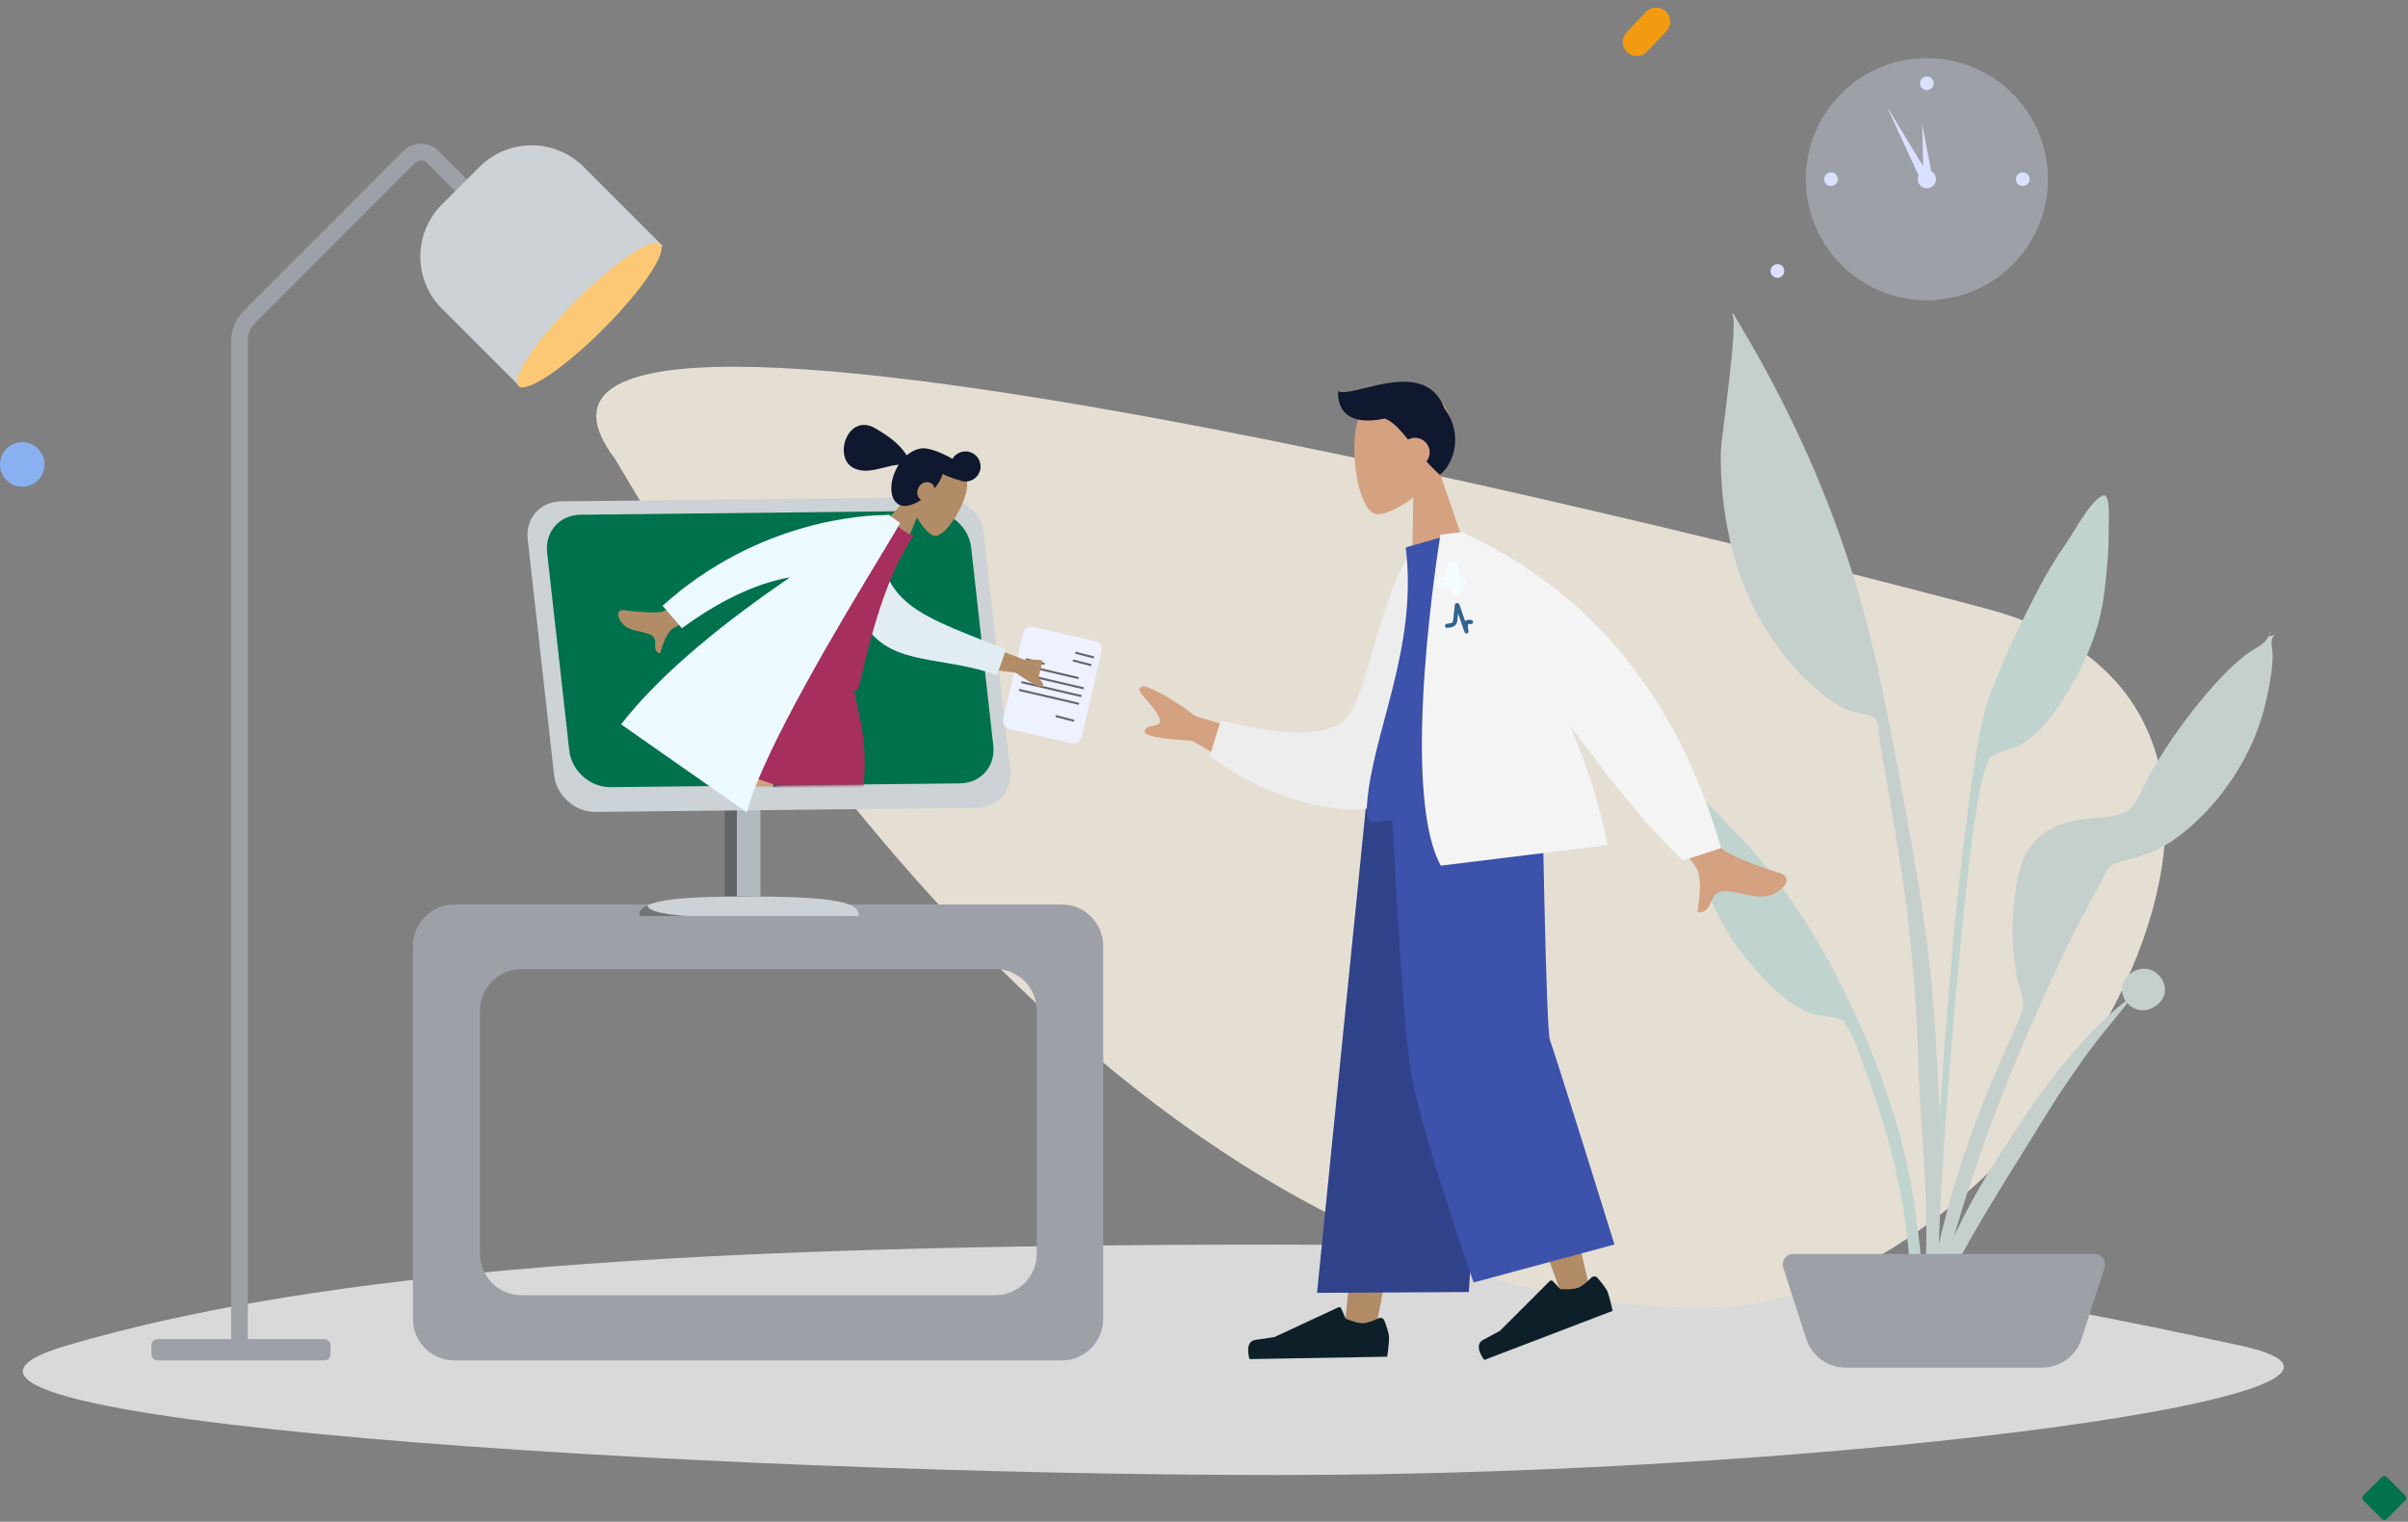 <svg width="1160" height="733" viewBox="0 0 1160 733" fill="none" xmlns="http://www.w3.org/2000/svg">
<rect x="0" y="0" width="1160" height="733" fill="#808080" stroke="none"/>
<path d="M1078.42 647.952C1183.9 670.537 885.918 710.5 615.921 710.5C345.924 710.5 -91.329 684.196 32.644 647.952C156.618 611.707 333.421 599.5 615.921 599.5C848.107 599.5 972.945 625.367 1078.42 647.952Z" fill="#D9D9D9"/>
<path d="M1147.39 711.496C1148.05 710.835 1149.12 710.835 1149.78 711.496L1158.67 720.387C1159.33 721.048 1159.33 722.12 1158.67 722.781L1149.78 731.672C1149.12 732.333 1148.05 732.333 1147.39 731.672L1138.5 722.781C1137.83 722.12 1137.83 721.048 1138.5 720.387L1147.39 711.496Z" fill="#02724F"/>
<path d="M10.721 234.442C16.642 234.442 21.442 229.642 21.442 223.721C21.442 217.8 16.642 213 10.721 213C4.8 213 0 217.8 0 223.721C0 229.642 4.8 234.442 10.721 234.442Z" fill="#89B1F2"/>
<path d="M793.388 24.909L802.71 15.085C805.284 12.373 805.172 8.087 802.459 5.513C799.746 2.938 795.461 3.051 792.886 5.763L783.564 15.586C780.99 18.299 781.103 22.585 783.815 25.159C786.528 27.733 790.814 27.621 793.388 24.909Z" fill="#F39B10"/>
<path fill-rule="evenodd" clip-rule="evenodd" d="M296.412 221.239C353.148 317.716 555.421 644.24 836.421 629.24C985.757 612.234 1145.11 344.98 958.913 293.739C931.139 286.098 197.412 91.239 296.412 221.239Z" fill="#E5DED3"/>
<path fill-rule="evenodd" clip-rule="evenodd" d="M511.437 435.671C522.482 435.671 531.437 444.626 531.437 455.671V635.302C531.437 646.348 522.482 655.302 511.437 655.302H218.924C207.879 655.302 198.924 646.348 198.924 635.302V455.671C198.924 444.626 207.879 435.671 218.924 435.671H511.437ZM479.45 466.77C490.496 466.77 499.45 475.724 499.45 486.77V603.88C499.45 614.926 490.496 623.88 479.45 623.88H251.229C240.183 623.88 231.229 614.926 231.229 603.88V486.77C231.229 475.724 240.183 466.77 251.229 466.77H479.45Z" fill="#9DA0A7"/>
<path fill-rule="evenodd" clip-rule="evenodd" d="M680.836 239.547C673.836 245.017 666.68 248.123 663.084 247.656C654.067 246.483 649.349 214.7 654.569 201.301C659.789 187.903 693.886 178.155 698.696 202.842C700.365 211.41 697.672 219.57 693.067 226.524L708.212 270.151L680.201 273.591L680.836 239.547Z" fill="#D4A181"/>
<path fill-rule="evenodd" clip-rule="evenodd" d="M657.518 186.93C651.693 188.368 646.896 189.552 644.6 188.461C644.247 198.147 650.09 205.205 667.147 201.608C671.208 203.261 674.401 206.901 678.297 211.711C679.052 211.303 679.895 211.027 680.799 210.916C684.666 210.441 688.185 213.182 688.659 217.038C688.899 218.995 688.308 220.864 687.162 222.291C689.063 224.372 691.171 226.531 693.554 228.734C700.749 223.136 704.862 208.889 695.843 196.73C689.188 179.113 670.714 183.673 657.518 186.93Z" fill="#0F182E"/>
<path fill-rule="evenodd" clip-rule="evenodd" d="M995.144 261.958C999.346 255.992 1007.15 240.84 1013.06 238.709C1016.87 237.336 1015.76 251.539 1015.81 254.247C1015.99 264.725 1014.96 275.136 1013.7 285.526C1011.42 304.264 1003.97 320.951 993.743 336.899C988.483 345.105 982.312 353.411 973.766 358.531C969.833 360.889 965.1 361.284 961.215 363.316C956.69 365.681 959.154 363.769 957.115 368.463C954.284 374.98 953.378 383.388 952.068 390.342C946.053 422.264 931.489 591.013 934.014 623.484C934.238 626.362 930.208 627.05 930.006 623.537C928.937 604.907 938.191 475.896 942.861 433.706C947.53 391.515 952.255 354.242 956.992 339.646C962.74 321.937 973.12 300.641 981.761 284.127C985.775 276.455 990.15 269.047 995.144 261.958Z" fill="#C0D3CE"/>
<path fill-rule="evenodd" clip-rule="evenodd" d="M1026.33 468.882C1037.27 460.889 1049.11 475.974 1039.21 483.969C1033.74 488.387 1028.02 486.816 1024.8 483.133C1022.71 485.67 1020.76 488.322 1018.88 490.562C1013.15 497.388 1007.74 504.377 1002.56 511.529C991.819 526.387 982.61 542.084 972.981 557.494C963.479 572.703 954.053 587.99 945.44 603.584C938.144 616.796 928.419 632.339 925.921 646.823C929.711 616.105 944.093 586.578 961.219 559.497C978.206 532.639 997.7 503.306 1024 482.11C1021.32 478.191 1021.25 472.596 1026.33 468.882Z" fill="#C5CFCC"/>
<path fill-rule="evenodd" clip-rule="evenodd" d="M814.834 382.015C820.953 383.138 830.952 396.125 835.996 401.073C841.991 406.953 847.429 413.221 852.556 419.787C863.592 433.922 873.462 448.95 881.855 464.622C895.537 490.17 906.499 516.395 914.454 544.216C919.324 561.245 922.477 578.896 924.345 596.423C924.698 599.729 928.392 625.214 923.069 625.901C918.282 626.52 919.761 606.55 919.53 603.833C916.919 573.187 909.098 543.369 898.22 514.483C895.85 508.19 893.649 500.483 889.859 494.821C887.13 490.742 889.84 492.164 885.044 490.621C880.926 489.295 876.234 489.619 872.017 487.995C862.857 484.471 855.522 477.629 849.092 470.746C836.597 457.371 826.695 442.901 821.534 425.762C818.67 416.26 816.039 406.702 814.579 396.905C814.202 394.373 810.893 381.292 814.834 382.015Z" fill="#C0D3CE"/>
<path fill-rule="evenodd" clip-rule="evenodd" d="M842.982 164.656C866.032 204.456 884.974 248.175 897.204 292.455C904.615 319.284 909.797 346.815 914.946 374.147C922.918 416.467 930.459 458.783 932.604 501.855C934.762 545.176 939.029 595.142 924.782 636.867C931.899 594.505 925.123 549.413 923.923 506.788C923.35 486.439 921.689 466.29 919.509 446.06C917.394 426.436 913.939 406.906 910.722 387.436C909.155 377.954 907.509 368.486 905.833 359.023C905.332 356.2 905.121 347.823 903.322 345.894C901.512 343.953 892.275 343.161 889.375 341.737C883.536 338.868 878.043 334.793 873.182 330.487C863.863 322.232 855.756 311.447 849.357 300.815C834.552 276.214 828.633 246.192 828.932 217.701C828.989 212.17 837.924 152.603 834.336 151.783C834.552 151.531 834.756 151.271 834.949 151C837.666 155.529 840.332 160.088 842.982 164.656Z" fill="#C5CFCC"/>
<path fill-rule="evenodd" clip-rule="evenodd" d="M1091.77 308.197C1092.12 307.686 1094.44 304.134 1093.27 304.361C1095.64 303.899 1090.01 308.279 1095.92 305.592C1093.11 308.232 1094.73 311.661 1094.77 315.214C1094.83 320.983 1093.86 326.705 1092.77 332.35C1091.05 341.274 1088.48 349.95 1084.75 358.249C1076.62 376.336 1062.82 393.749 1046.44 405.056C1038.35 410.64 1030.42 412.54 1021.2 415.111C1015.37 416.734 1014.91 419.735 1011.82 425.364C1005.38 437.089 999.057 448.771 993.378 460.891C986.598 475.364 980.016 489.852 973.807 504.579C952.89 554.188 935.866 605.582 926.926 658.771C926.707 627.427 933.99 595.146 943.176 565.27C949.868 543.503 958.579 522.52 967.871 501.75C970.122 496.718 973.534 490.245 974.491 484.69C975.16 480.798 973.113 477.054 972.176 472.954C968.522 456.987 968.784 439.098 971.992 423.045C975.53 405.344 985.76 397.128 1003.07 394.621C1009.39 393.704 1017.44 394.04 1023.24 391.353C1029.57 388.427 1032.17 378.81 1035.77 372.637C1045.43 356.053 1056.9 340.149 1070.08 326.176C1073.72 322.307 1077.65 318.737 1081.81 315.428C1084.43 313.341 1089.98 310.769 1091.77 308.197Z" fill="#C5CFCC"/>
<path fill-rule="evenodd" clip-rule="evenodd" d="M859.029 610.547C857.988 607.318 860.395 604.011 863.788 604.011H1009.05C1012.45 604.011 1014.85 607.318 1013.81 610.547L1002.73 644.912C1000.06 653.172 992.372 658.771 983.692 658.771H889.15C880.47 658.771 872.781 653.172 870.116 644.912L859.029 610.547Z" fill="#9DA0A7"/>
<path fill-rule="evenodd" clip-rule="evenodd" d="M711.969 386.779L685.406 521.375L663.188 637.602H647.902L673.582 386.779H711.969Z" fill="#B28B67"/>
<path fill-rule="evenodd" clip-rule="evenodd" d="M676.012 424.077L728.765 559.766L753.179 625.865L766.391 623.416L718.863 416.135L676.012 424.077Z" fill="#B28B67"/>
<path fill-rule="evenodd" clip-rule="evenodd" d="M664.101 634.986C665.16 634.49 666.438 634.944 666.863 636.033C667.768 638.358 669.106 642.133 669.142 644.226C669.198 647.396 668.244 653.498 668.244 653.498C664.555 653.562 601.931 654.655 601.931 654.655C601.931 654.655 599.198 646.181 604.755 645.404C610.312 644.627 613.986 644.016 613.986 644.016L644.734 629.702C645.244 629.464 645.85 629.694 646.074 630.21L648.21 635.132C648.21 635.132 653.408 637.44 656.631 637.384C658.706 637.348 662.01 635.966 664.101 634.986Z" fill="#0D2029"/>
<path fill-rule="evenodd" clip-rule="evenodd" d="M707.563 622.321L634.464 622.735L659.88 370.014L724.555 362.645L707.563 622.321Z" fill="#3C52AB"/>
<path fill-rule="evenodd" clip-rule="evenodd" d="M707.563 622.321L634.464 622.735L659.88 370.014L724.555 362.645L707.563 622.321Z" fill="black" fill-opacity="0.2"/>
<path fill-rule="evenodd" clip-rule="evenodd" d="M777.728 599.445L709.862 617.747C709.862 617.747 684.081 544.534 679.25 514.249C675.039 487.848 669.399 368.838 669.399 368.838H742.682C742.682 368.838 744.732 496.443 746.629 500.967C748.527 505.491 777.728 599.445 777.728 599.445Z" fill="#3C52AB"/>
<path fill-rule="evenodd" clip-rule="evenodd" d="M766.561 615.439C767.387 614.61 768.747 614.601 769.52 615.482C771.17 617.362 773.724 620.456 774.478 622.412C775.621 625.376 776.825 631.44 776.825 631.44C773.384 632.755 714.981 655.075 714.981 655.075C714.981 655.075 709.5 648.031 714.449 645.411C719.398 642.791 722.636 640.967 722.636 640.967L746.567 617.049C746.966 616.651 747.616 616.661 748.004 617.07L751.702 620.973C751.702 620.973 757.374 621.378 760.381 620.229C762.313 619.491 764.935 617.072 766.561 615.439Z" fill="#0D2029"/>
<path fill-rule="evenodd" clip-rule="evenodd" d="M575.794 344.917L620.358 358.241L608.972 377.147L574.327 356.825C558.151 355.87 550.508 354.282 551.399 352.061C552.15 350.188 553.937 349.868 555.582 349.574C556.864 349.344 558.06 349.13 558.615 348.209C559.882 346.105 555.446 340.632 551.013 335.618C546.58 330.604 550.129 330.369 552.272 330.77C559.642 333.751 567.482 338.467 575.794 344.917ZM768.624 350.016L791.96 342.348C813.414 382.979 825.952 405.149 829.574 408.857C832.23 411.577 847.289 417.571 857.346 420.526C861.383 421.711 860.956 425.042 859.959 426.213C853.667 433.602 846.794 432.127 839.312 430.521C837.145 430.057 834.928 429.581 832.66 429.306C826.787 428.595 825.412 431.73 824.112 434.692C822.961 437.315 821.869 439.803 817.768 439.367C817.854 438.565 817.969 437.663 818.094 436.691C818.9 430.402 820.088 421.128 816.045 416.32C813.971 413.853 798.164 391.752 768.624 350.016Z" fill="#D4A181"/>
<path fill-rule="evenodd" clip-rule="evenodd" d="M692.087 264.053L681.782 263.567C662.411 287.525 659.711 339.702 645.892 348.262C632.826 356.354 612.433 352.58 588.069 347.093L582.877 363.892C606.89 384.16 654.438 397.937 671.394 384.657C698.505 363.426 697.529 299.602 692.087 264.053Z" fill="#F4F4F4"/>
<path fill-rule="evenodd" clip-rule="evenodd" d="M692.087 264.053L681.782 263.567C662.411 287.525 659.711 339.702 645.892 348.262C632.826 356.354 612.433 352.58 588.069 347.093L582.877 363.892C606.89 384.16 654.438 397.937 671.394 384.657C698.505 363.426 697.529 299.602 692.087 264.053Z" fill="black" fill-opacity="0.03"/>
<path fill-rule="evenodd" clip-rule="evenodd" d="M751.608 385.1C751.608 385.1 690.907 392.553 662.308 396.065C658.228 396.566 658.275 390.597 658.501 387.56C661.108 352.513 683.155 312.372 677.176 263.674L702.439 256.484C727.939 288.03 740.472 329.186 751.608 385.1Z" fill="#3C52AB"/>
<path fill-rule="evenodd" clip-rule="evenodd" d="M703.808 256.316L704.102 256.28C766.235 284.682 807.907 335.418 829.118 408.489L810.848 414.443C796.68 401.563 778.485 379.872 756.261 349.369C764.267 368.405 770.829 388.13 774.449 407.1L694.066 416.97C673.69 379.673 693.902 257.532 693.902 257.532L699.452 256.851L703.808 256.316Z" fill="#F4F4F4"/>
<path d="M360.481 383.248H349.144V431.839H360.481V383.248Z" fill="#616466"/>
<path d="M366.313 383.248H354.975V431.839H366.313V383.248Z" fill="#B1BABE"/>
<path d="M406.156 441.233C376.571 441.233 404.48 441.233 352.74 441.233C301 441.233 331.921 441.233 308.364 441.233C308.364 441.233 301 431.838 352.74 431.838C404.48 431.838 406.156 436.714 406.156 441.233Z" fill="#6F7577"/>
<path d="M413.608 441.233C385.195 441.233 411.998 441.233 362.307 441.233C312.617 441.233 354.276 441.233 331.651 441.233C331.651 441.233 311.891 440.423 311.891 436.05C321.123 431.838 344.449 431.838 362.307 431.838C411.998 431.838 413.608 436.714 413.608 441.233Z" fill="#CCD2D5"/>
<path d="M254.201 259.581C253.097 249.701 260.261 241.605 270.201 241.496L453.922 239.491C463.862 239.383 472.816 247.304 473.92 257.184L486.64 371.009C487.744 380.888 480.581 388.985 470.64 389.094L286.92 391.098C276.979 391.207 268.026 383.286 266.922 373.406L254.201 259.581Z" fill="#CCD2D5"/>
<path d="M527.629 308.882L497.631 301.957C495.478 301.46 493.331 302.802 492.834 304.955L483.275 346.356C482.778 348.508 484.121 350.656 486.273 351.153L516.271 358.079C518.423 358.576 520.571 357.234 521.068 355.081L530.626 313.68C531.123 311.527 529.781 309.379 527.629 308.882Z" fill="#EEF1FF"/>
<path d="M516.839 318.114L525.735 320.404" stroke="black" stroke-opacity="0.58"/>
<path d="M498.144 321.602L519.611 326.653" stroke="black" stroke-opacity="0.58"/>
<path d="M493.273 324.854L522.137 331.573" stroke="black" stroke-opacity="0.58"/>
<path d="M490.882 332.302L519.746 339.02" stroke="black" stroke-opacity="0.58"/>
<path d="M492.077 328.578L520.941 335.297" stroke="black" stroke-opacity="0.58"/>
<path d="M494.227 317.511L503.124 319.801" stroke="black" stroke-opacity="0.58"/>
<path d="M508.519 344.905L517.416 347.196" stroke="black" stroke-opacity="0.58"/>
<path d="M518.035 314.39L526.932 316.68" stroke="black" stroke-opacity="0.58"/>
<path d="M447.834 246.108L279.56 247.944C269.62 248.052 262.457 256.149 263.561 266.029L274.227 361.474C275.331 371.353 284.284 379.274 294.225 379.166L462.499 377.33C472.439 377.221 479.603 369.124 478.499 359.245L467.832 263.8C466.728 253.92 457.775 245.999 447.834 246.108Z" fill="#00714D"/>
<mask id="mask0_50_198" style="mask-type:alpha" maskUnits="userSpaceOnUse" x="265" y="249" width="212" height="131">
<path d="M265.969 287.52C263.733 267.513 278.239 251.117 298.369 250.897L429.688 249.464C449.818 249.245 467.948 265.285 470.184 285.291L476.45 341.358C478.686 361.364 464.18 377.76 444.05 377.98L312.731 379.413C292.601 379.632 274.471 363.592 272.235 343.586L265.969 287.52Z" fill="#1E305D"/>
</mask>
<g mask="url(#mask0_50_198)">
<path fill-rule="evenodd" clip-rule="evenodd" d="M335.885 372.814C335.885 372.814 360.144 384.976 378.758 388.594C397.371 392.212 415.484 384.265 415.484 384.265C415.484 384.265 391.81 372.02 375.565 368.862C359.319 365.705 335.885 372.814 335.885 372.814Z" fill="#163045"/>
<path fill-rule="evenodd" clip-rule="evenodd" d="M392.223 398.367C392.106 398.087 392.019 397.791 391.965 397.477C390.854 390.987 366.914 318.647 365.584 306.014L406.811 314.027C407.822 323.633 409.247 382.954 408.797 394.647C410.86 413.63 411.001 473.838 411.677 478.139C412.389 482.663 402.909 485.389 401.62 479.747C399.571 470.769 395.304 446.201 394.14 431.48C393.048 417.679 392.376 405.323 392.223 398.367Z" fill="#C99778"/>
<path fill-rule="evenodd" clip-rule="evenodd" d="M356.946 399.774C339.383 400.751 276.66 396.498 272.225 396.88C267.662 397.274 265.604 387.627 271.322 386.736C280.421 385.317 305.227 382.775 319.994 382.64C331.871 382.532 342.666 382.658 349.881 382.905C353.11 363.129 359.571 315.42 363.328 305.575L399.806 312.665C396.203 322.106 367.942 390.609 363.877 397.226C362.533 399.609 359.779 400.242 356.946 399.774Z" fill="#D4A181"/>
<path fill-rule="evenodd" clip-rule="evenodd" d="M363.446 305.598C363.446 305.598 388.898 303.386 409.074 314.467C409.638 338.207 420.008 349.601 415.355 384.925C388.774 392.258 362.841 365.803 335.605 372.698C331.669 354.883 349.341 317.257 363.446 305.598Z" fill="#A62F5D"/>
</g>
<path fill-rule="evenodd" clip-rule="evenodd" d="M441.723 249.133C444.379 253.939 447.696 257.436 449.854 258.036C455.266 259.542 465.648 242.559 465.926 233.661C466.203 224.763 449.175 210.984 440.459 223.899C437.434 228.381 436.989 233.683 437.923 238.758L418.742 259.98L433.837 268.695L441.723 249.133Z" fill="#B28B67"/>
<path fill-rule="evenodd" clip-rule="evenodd" d="M471.402 228.324C469.462 231.684 465.244 232.907 461.826 231.17C459.592 230.66 456.907 229.683 454.1 228.304C453.793 229.442 453.289 230.646 452.557 231.912C451.912 233.031 451.103 234.145 450.181 235.219C449.997 234.184 449.476 233.277 448.68 232.817C446.455 231.533 443.849 232.469 442.727 234.412C441.303 236.879 441.697 239.485 443.693 240.828C439.747 243.341 435.596 244.552 433.009 243.059C428.096 240.222 428.396 231.637 432.473 224.575C432.616 224.327 432.763 224.083 432.914 223.844C430.592 224.025 428.187 224.632 425.765 225.242C420.619 226.539 415.394 227.857 410.718 225.157C401.363 219.756 408.542 198.741 421.613 206.288C430.502 211.42 434.126 215.24 436.788 219.332C438.74 217.666 440.891 216.559 442.987 216.129C443.537 215.946 444.255 215.882 445.107 215.93C445.637 215.942 446.158 216.003 446.665 216.115C449.419 216.592 453.051 217.904 456.802 219.898C457.503 220.271 458.181 220.653 458.834 221.041C460.845 217.583 465.276 216.401 468.743 218.403C472.217 220.408 473.407 224.85 471.402 228.324Z" fill="#0F182E"/>
<path fill-rule="evenodd" clip-rule="evenodd" d="M493.169 317.702L466.388 307.266L464.718 320.82L489.34 324.071C497.58 329.754 501.907 331.884 502.321 330.461C502.669 329.262 501.958 328.488 501.3 327.773C500.786 327.215 500.306 326.692 500.387 326.031L501.22 322.333L502.271 318.255C500.303 317.712 499.748 317.711 494.363 317.704C493.989 317.703 493.592 317.703 493.169 317.702ZM319.32 294.586C323.822 292.879 360.93 267.2 360.93 267.2L370.396 276.109C370.396 276.109 327.654 301.04 324.941 302.307C321.417 303.952 319.651 309.471 318.453 313.213C318.268 313.792 318.096 314.328 317.934 314.801C315.523 313.976 315.564 312.294 315.607 310.521C315.655 308.518 315.707 306.398 312.231 305.265C310.889 304.828 309.522 304.517 308.187 304.212C303.576 303.162 299.339 302.197 297.752 296.406C297.501 295.488 298.135 293.506 300.707 293.893C307.114 294.858 317.12 295.42 319.32 294.586Z" fill="#B28B67"/>
<path fill-rule="evenodd" clip-rule="evenodd" d="M410.66 252.597L418.017 248.553C429.03 289.397 429.404 291.933 484.703 312.694L480.247 325.21C454.423 315.81 430.207 320.988 417.45 302.066C413.168 295.715 407.678 260.345 410.66 252.597Z" fill="#ECF9FF"/>
<path fill-rule="evenodd" clip-rule="evenodd" d="M410.66 252.597L418.017 248.553C429.03 289.397 429.404 291.933 484.703 312.694L480.247 325.21C454.423 315.81 430.207 320.988 417.45 302.066C413.168 295.715 407.678 260.345 410.66 252.597Z" fill="black" fill-opacity="0.05"/>
<path fill-rule="evenodd" clip-rule="evenodd" d="M366.163 302.161C366.163 302.161 392.136 324.781 410.329 333.087C411.832 333.773 413.601 331.692 414.043 329.748C420.92 299.474 428.716 274.315 440.168 257.96C436.589 257.442 430.631 251.878 430.631 251.878C406.982 260.436 387.996 275.96 366.163 302.161Z" fill="#A62F5D"/>
<path fill-rule="evenodd" clip-rule="evenodd" d="M428.226 248.088C428.676 248.096 428.909 248.107 428.909 248.107L428.675 248.403L433.613 251.86C432.839 253.493 429.416 259.156 424.424 267.413C406.284 297.418 367.433 361.68 359.765 391.314L299.197 348.904C319.173 323.096 351.378 298.056 380.563 278.082C367.794 280.3 350.217 286.697 328.483 302.618L319.177 291.762C365.623 250.037 417.487 248.062 427.271 248.079C427.439 247.976 427.606 247.873 427.772 247.771L428.226 248.088Z" fill="#ECF9FF"/>
<path d="M694.476 280.703H696.052C696.968 280.703 697.767 280.081 697.99 279.194L699.628 272.68C699.659 272.556 699.837 272.563 699.858 272.689L701.803 284.343C701.803 284.343 701.689 281.185 702.43 280.586C702.773 280.309 704.194 280.665 704.194 280.665" stroke="#F5FCFF" stroke-width="5" stroke-miterlimit="10" stroke-linecap="round" stroke-linejoin="round"/>
<path d="M238.269 105.396L208.479 75.591C205.354 72.464 200.287 72.464 197.162 75.591L120.039 152.754C117.04 155.755 115.355 159.823 115.355 164.065V646.515" stroke="#9DA0A7" stroke-width="8"/>
<path d="M75.921 645.051H156.253C157.91 645.051 159.253 646.394 159.253 648.051V652.295C159.253 653.952 157.91 655.295 156.253 655.295H75.921C74.264 655.295 72.921 653.952 72.921 652.295V648.051C72.921 646.394 74.264 645.051 75.921 645.051Z" fill="#9DA0A7"/>
<path d="M281.174 80.397C267.31 66.534 244.833 66.534 230.969 80.397L212.881 98.485C199.018 112.349 199.018 134.826 212.881 148.69L250.898 186.706L319.19 118.414L281.174 80.397Z" fill="#CCD2D5"/>
<path fill-rule="evenodd" clip-rule="evenodd" d="M290.611 158.505C271.754 177.364 253.456 189.642 249.741 185.927C246.027 182.212 258.303 163.912 277.16 145.053C296.018 126.193 314.316 113.916 318.03 117.631C321.745 121.345 309.469 139.646 290.611 158.505Z" fill="#FCC876"/>
<path d="M697.105 301.46L698.975 301.163C700.061 300.991 700.899 300.15 701.008 299.122L701.803 291.573C701.819 291.43 702.031 291.405 702.078 291.54L706.436 304.129C706.436 304.129 705.745 300.64 706.518 299.835C706.877 299.462 708.624 299.591 708.624 299.591" stroke="#30638E" stroke-width="2" stroke-miterlimit="10" stroke-linecap="round" stroke-linejoin="round"/>
<path fill-rule="evenodd" clip-rule="evenodd" d="M928.23 144.618C960.433 144.618 986.539 118.512 986.539 86.309C986.539 54.106 960.433 28 928.23 28C896.027 28 869.921 54.106 869.921 86.309C869.921 118.512 896.027 144.618 928.23 144.618Z" fill="#9DA0A7"/>
<path fill-rule="evenodd" clip-rule="evenodd" d="M928.23 43.402C930.053 43.402 931.531 41.925 931.531 40.102C931.531 38.279 930.053 36.801 928.23 36.801C926.407 36.801 924.93 38.279 924.93 40.102C924.93 41.925 926.407 43.402 928.23 43.402Z" fill="#DAE0FF"/>
<path fill-rule="evenodd" clip-rule="evenodd" d="M882.023 89.61C883.846 89.61 885.324 88.132 885.324 86.309C885.324 84.486 883.846 83.009 882.023 83.009C880.2 83.009 878.723 84.486 878.723 86.309C878.723 88.132 880.2 89.61 882.023 89.61Z" fill="#DAE0FF"/>
<path fill-rule="evenodd" clip-rule="evenodd" d="M974.437 89.61C976.26 89.61 977.738 88.132 977.738 86.309C977.738 84.486 976.26 83.009 974.437 83.009C972.615 83.009 971.137 84.486 971.137 86.309C971.137 88.132 972.615 89.61 974.437 89.61Z" fill="#DAE0FF"/>
<path fill-rule="evenodd" clip-rule="evenodd" d="M856.23 133.817C858.053 133.817 859.531 132.339 859.531 130.516C859.531 128.693 858.053 127.216 856.23 127.216C854.407 127.216 852.93 128.693 852.93 130.516C852.93 132.339 854.407 133.817 856.23 133.817Z" fill="#DAE0FF"/>
<path fill-rule="evenodd" clip-rule="evenodd" d="M908.847 51.105L928.867 84.071L924.982 86.137L908.847 51.105Z" fill="#DAE0FF"/>
<path fill-rule="evenodd" clip-rule="evenodd" d="M925.967 59.671L930.915 85.7L926.538 86.16L925.967 59.671Z" fill="#DAE0FF"/>
<path fill-rule="evenodd" clip-rule="evenodd" d="M928.23 90.71C930.66 90.71 932.631 88.74 932.631 86.309C932.631 83.879 930.66 81.908 928.23 81.908C925.799 81.908 923.829 83.879 923.829 86.309C923.829 88.74 925.799 90.71 928.23 90.71Z" fill="#DAE0FF"/>
</svg>
